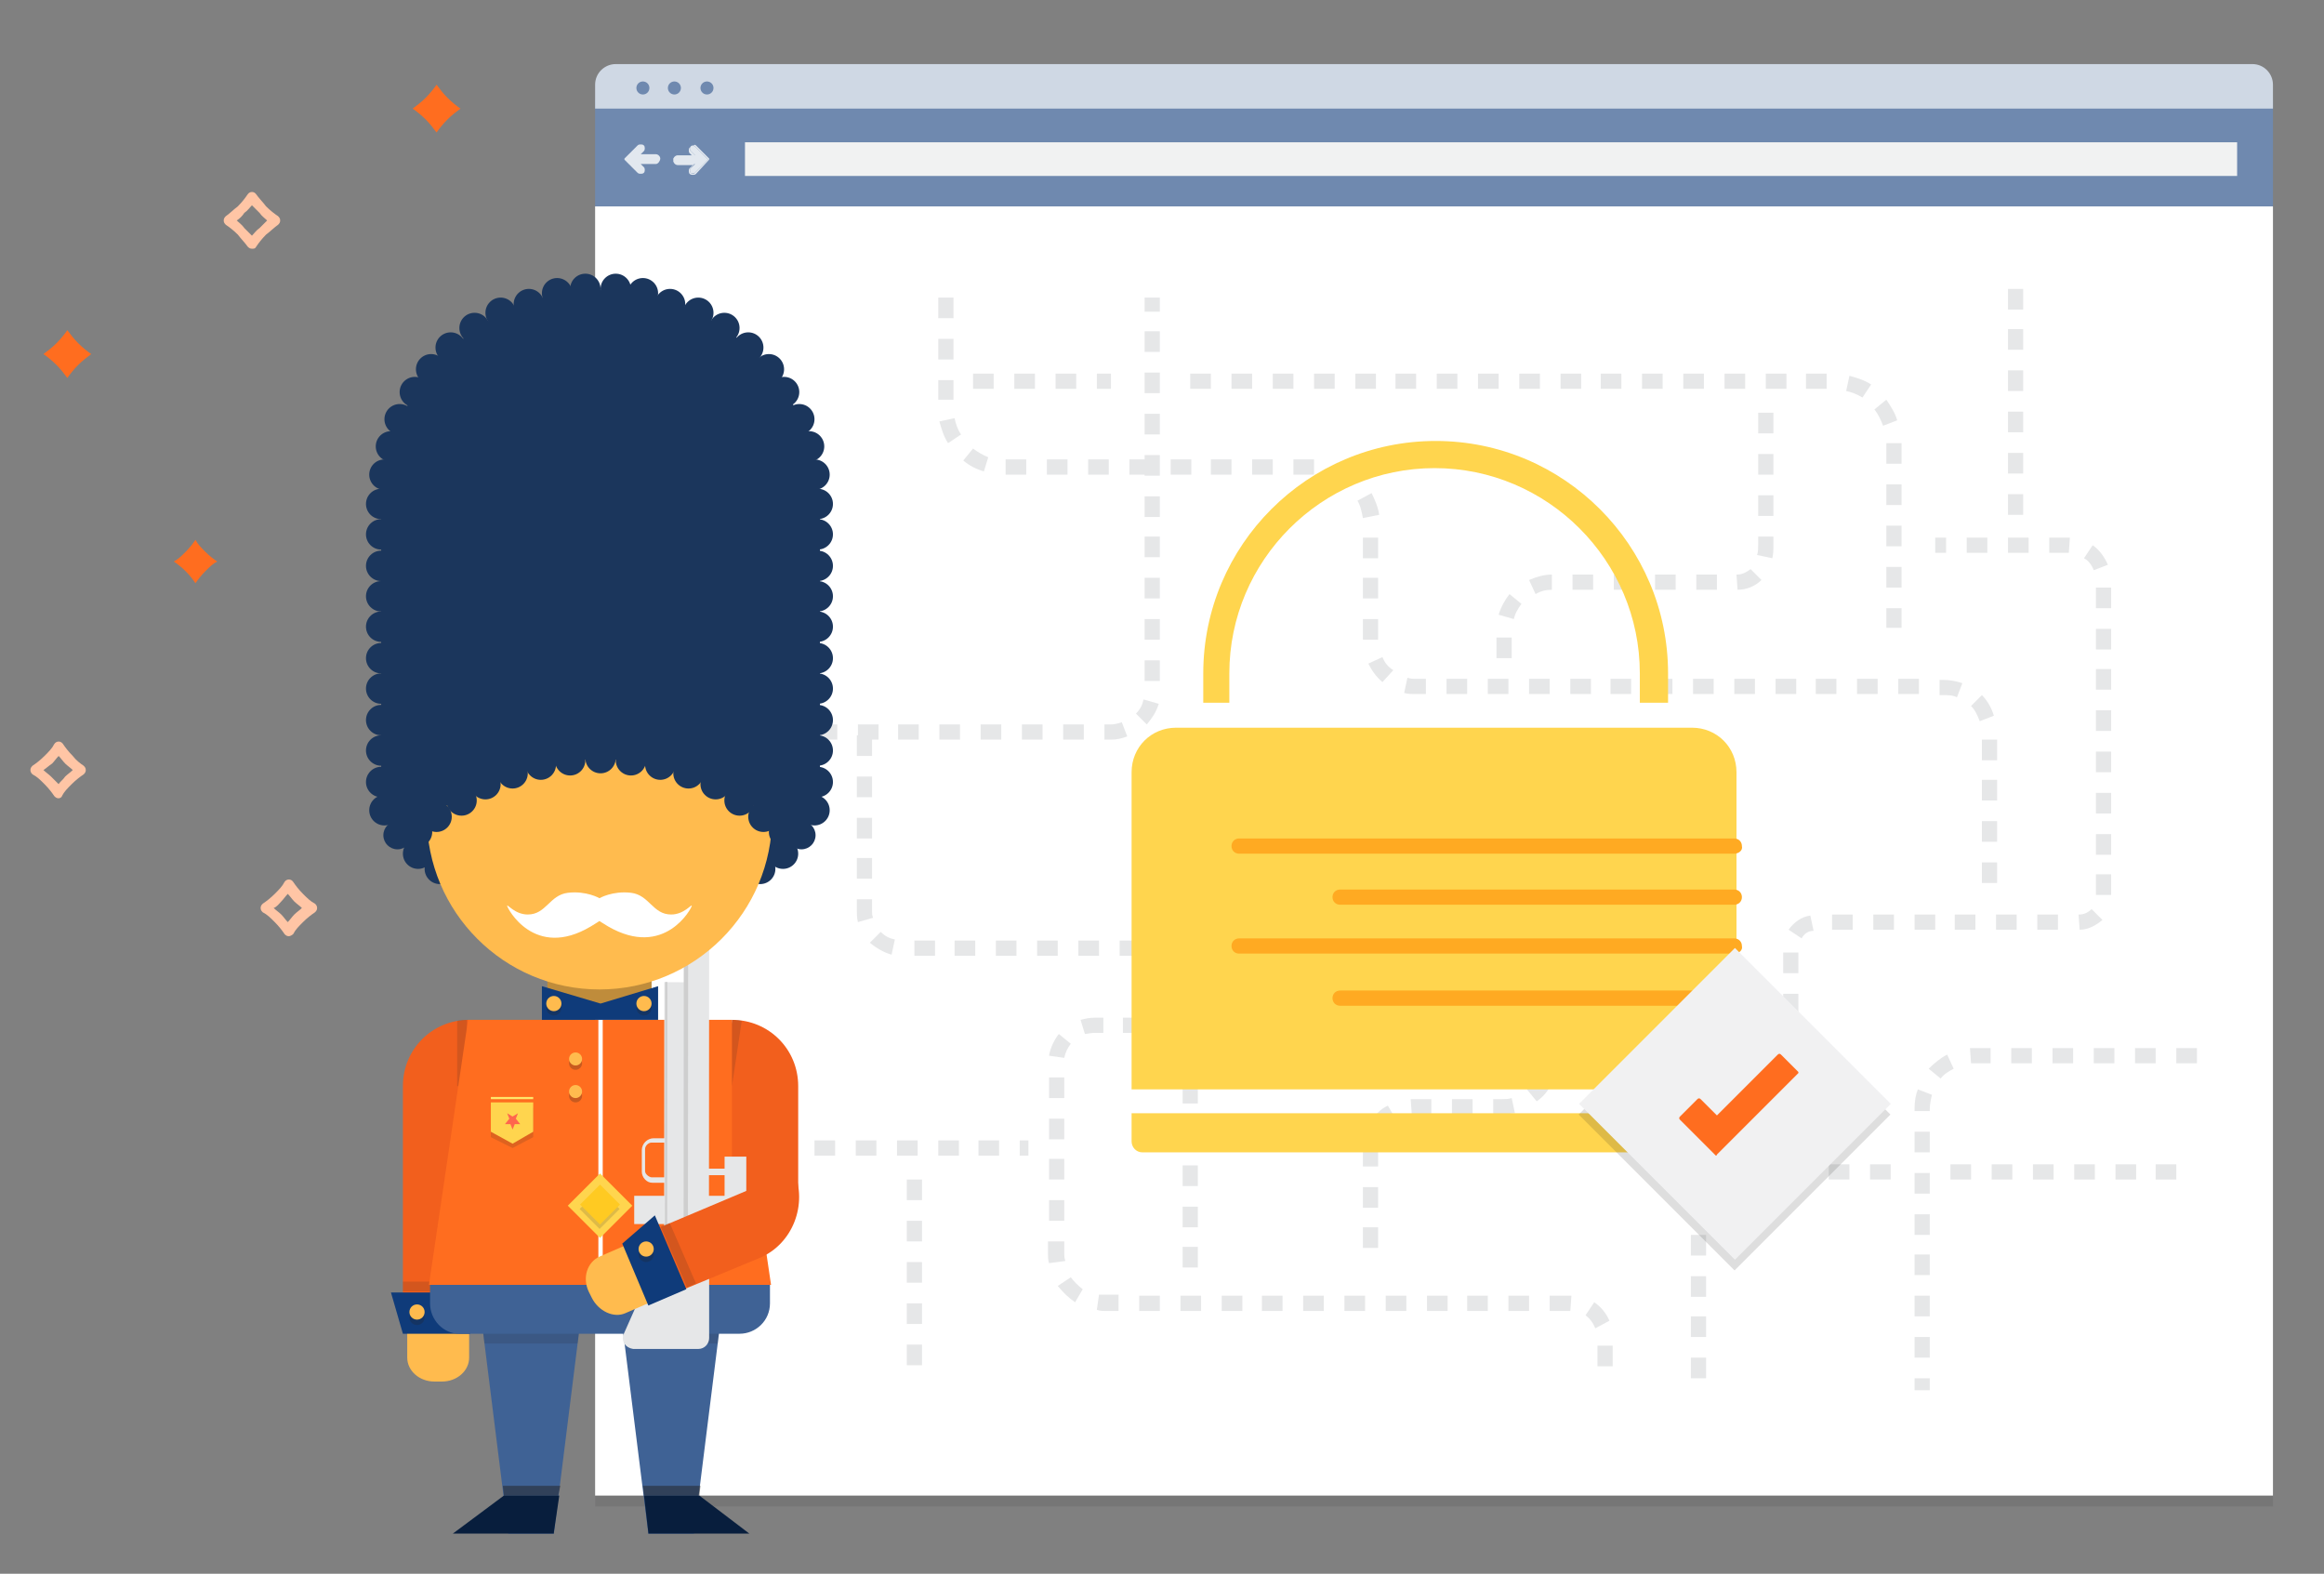 <?xml version="1.0" encoding="utf-8"?>
<!-- Generator: Adobe Illustrator 18.1.1, SVG Export Plug-In . SVG Version: 6.00 Build 0)  -->
<svg version="1.1" xmlns="http://www.w3.org/2000/svg" xmlns:xlink="http://www.w3.org/1999/xlink" x="0px" y="0px"
	 viewBox="0 0 214 144.9" enable-background="new 0 0 214 144.9" xml:space="preserve">
<rect x="0" y="0" width="214" height="144.9" fill="#808080" stroke="none"/>
<g id="Layer_1">
	<g>
		<g opacity="0.1">
			<g>
				<rect x="54.8" y="137.2" fill="#231F20" width="154.5" height="1.5"/>
			</g>
		</g>
		<g>
			<rect x="54.8" y="19" fill="#FFFFFF" width="154.5" height="118.7"/>
		</g>
		<g>
			<rect x="54.8" y="9.2" fill="#6F89AF" width="154.5" height="9.8"/>
		</g>
		<g>
			<path fill="#CFD8E4" d="M207.4,5.9H56.7c-1,0-1.9,0.8-1.9,1.9V10h154.5V7.8C209.3,6.8,208.5,5.9,207.4,5.9z"/>
		</g>
		<g>
			<circle fill="#6F89AF" cx="59.2" cy="8.1" r="0.6"/>
		</g>
		<g>
			<circle fill="#6F89AF" cx="62.1" cy="8.1" r="0.6"/>
		</g>
		<g>
			<circle fill="#6F89AF" cx="65.1" cy="8.1" r="0.6"/>
		</g>
		<g>
			<rect x="68.6" y="13.1" fill="#F1F2F2" width="137.4" height="3.1"/>
		</g>
		<g>
			<path fill="#E2E8EF" d="M60.4,15.1h-1.4l0.3,0.3c0.1,0.1,0.1,0.4,0,0.5c-0.1,0.1-0.2,0.1-0.3,0.1c-0.1,0-0.2,0-0.3-0.1l-1.2-1.2
				c0,0,0-0.1,0-0.1l1.2-1.2c0.1-0.1,0.2-0.1,0.3-0.1c0.1,0,0.2,0,0.3,0.1c0.1,0.1,0.1,0.4,0,0.5l-0.3,0.3h1.4
				c0.2,0,0.4,0.2,0.4,0.4S60.6,15.1,60.4,15.1z"/>
		</g>
		<g>
			<g>
				<path fill="#E2E8EF" d="M62,14.7c0-0.2,0.2-0.4,0.4-0.4H64l-0.4-0.4c-0.1-0.1-0.1-0.3,0-0.4c0.1-0.1,0.3-0.1,0.4,0l1.2,1.2
					L64,15.9c-0.1,0.1-0.3,0.1-0.4,0c-0.1-0.1-0.1-0.3,0-0.4l0.4-0.4h-1.6C62.2,15.1,62,14.9,62,14.7z"/>
			</g>
			<g>
				<path fill="#E2E8EF" d="M64.1,13.4l1.2,1.2c0,0,0,0.1,0,0.1L64.1,16c-0.1,0.1-0.2,0.1-0.3,0.1c-0.1,0-0.2,0-0.3-0.1
					c-0.1-0.1-0.1-0.4,0-0.5l0.3-0.3h-1.4c-0.2,0-0.4-0.2-0.4-0.4s0.2-0.4,0.4-0.4h1.4l-0.3-0.3c-0.1-0.1-0.1-0.4,0-0.5
					c0.1-0.1,0.2-0.1,0.3-0.1C63.9,13.3,64,13.3,64.1,13.4z M64,15C64,15,64,15,64,15C64,15.1,64,15.1,64,15l-0.4,0.5
					c-0.1,0.1-0.1,0.3,0,0.4c0,0,0.1,0.1,0.2,0.1s0.1,0,0.2-0.1l1.2-1.2L64,13.5c0,0-0.1-0.1-0.2-0.1s-0.1,0-0.2,0.1
					c-0.1,0.1-0.1,0.3,0,0.4l0.4,0.4c0,0,0,0,0,0.1c0,0,0,0-0.1,0h-1.6c-0.2,0-0.3,0.2-0.3,0.3s0.2,0.3,0.3,0.3H64z"/>
			</g>
		</g>
		<g>
			<path fill="#FF6D1F" d="M18,53.7c0.2-0.3,0.5-0.7,0.9-1.1s0.7-0.7,1.1-0.9c-0.3-0.2-0.7-0.5-1.1-0.9c-0.4-0.4-0.7-0.7-0.9-1.1
				c-0.2,0.3-0.5,0.7-0.9,1.1c-0.4,0.4-0.7,0.7-1.1,0.9c0.3,0.2,0.7,0.5,1.1,0.9C17.5,53,17.8,53.4,18,53.7z"/>
		</g>
		<g>
			<path fill="#FF6D1F" d="M4,32.6c0.3,0.2,0.8,0.6,1.2,1c0.4,0.4,0.7,0.8,1,1.2c0.2-0.3,0.6-0.8,1-1.2c0.4-0.4,0.8-0.7,1.2-1
				c-0.3-0.2-0.8-0.6-1.2-1c-0.4-0.4-0.7-0.8-1-1.2c-0.2,0.3-0.6,0.8-1,1.2C4.8,32,4.4,32.3,4,32.6z"/>
		</g>
		<g>
			<path fill="#FFC5A5" d="M23.2,22.9c-0.2,0-0.3-0.1-0.4-0.2c-0.2-0.3-0.6-0.7-0.9-1.1c-0.4-0.4-0.8-0.7-1.1-0.9
				c-0.1-0.1-0.2-0.2-0.2-0.4c0-0.2,0.1-0.3,0.2-0.4c0.3-0.2,0.7-0.6,1.1-0.9c0.4-0.4,0.7-0.8,0.9-1.1c0.2-0.3,0.6-0.3,0.8,0
				c0.2,0.3,0.6,0.7,0.9,1.1c0.4,0.4,0.8,0.7,1.1,0.9c0.1,0.1,0.2,0.2,0.2,0.4c0,0.2-0.1,0.3-0.2,0.4c-0.3,0.2-0.7,0.6-1.1,0.9
				c-0.4,0.4-0.7,0.8-0.9,1.1C23.5,22.9,23.4,22.9,23.2,22.9z M21.8,20.3c0.2,0.2,0.5,0.4,0.7,0.7c0.2,0.2,0.5,0.5,0.7,0.7
				c0.2-0.2,0.4-0.5,0.7-0.7c0.2-0.2,0.5-0.5,0.7-0.7c-0.2-0.2-0.5-0.4-0.7-0.7c-0.2-0.2-0.5-0.5-0.7-0.7c-0.2,0.2-0.4,0.5-0.7,0.7
				C22.3,19.9,22.1,20.1,21.8,20.3z"/>
		</g>
		<g>
			<path fill="#FFC5A5" d="M5.4,73.5c-0.2,0-0.3-0.1-0.4-0.2c-0.2-0.3-0.5-0.7-0.9-1.1c-0.4-0.4-0.7-0.7-1.1-0.9
				c-0.1-0.1-0.2-0.2-0.2-0.4c0-0.2,0.1-0.3,0.2-0.4c0.3-0.2,0.7-0.5,1.1-0.9c0.4-0.4,0.7-0.7,0.9-1.1c0.2-0.3,0.6-0.3,0.8,0
				c0.2,0.3,0.5,0.7,0.9,1.1C7,70,7.4,70.3,7.7,70.5c0.1,0.1,0.2,0.2,0.2,0.4c0,0.2-0.1,0.3-0.2,0.4c-0.3,0.2-0.7,0.5-1.1,0.9
				c-0.4,0.4-0.7,0.7-0.9,1.1C5.7,73.4,5.5,73.5,5.4,73.5z M4,70.9c0.2,0.2,0.5,0.4,0.7,0.6C5,71.8,5.2,72,5.4,72.2
				C5.5,72,5.8,71.8,6,71.5c0.2-0.2,0.5-0.4,0.7-0.6c-0.2-0.2-0.5-0.4-0.7-0.6s-0.4-0.5-0.6-0.7c-0.2,0.2-0.4,0.5-0.6,0.7
				C4.5,70.5,4.3,70.7,4,70.9z"/>
		</g>
		<g>
			<path fill="#FF6D1F" d="M38,10c0.3,0.2,0.8,0.6,1.2,1c0.4,0.4,0.7,0.8,1,1.2c0.2-0.3,0.6-0.8,1-1.2c0.4-0.4,0.8-0.7,1.2-1
				c-0.3-0.2-0.8-0.6-1.2-1c-0.4-0.4-0.7-0.8-1-1.2c-0.2,0.3-0.6,0.8-1,1.2C38.8,9.4,38.4,9.7,38,10z"/>
		</g>
		<g>
			<path fill="#FFC5A5" d="M26.6,86.2c-0.2,0-0.3-0.1-0.4-0.2c-0.2-0.3-0.5-0.7-0.9-1.1c-0.4-0.4-0.7-0.7-1.1-0.9
				c-0.1-0.1-0.2-0.2-0.2-0.4c0-0.2,0.1-0.3,0.2-0.4c0.3-0.2,0.7-0.5,1.1-0.9c0.4-0.4,0.7-0.7,0.9-1.1c0.2-0.3,0.6-0.3,0.8,0
				c0.2,0.3,0.5,0.7,0.9,1.1c0.4,0.4,0.7,0.7,1.1,0.9c0.1,0.1,0.2,0.2,0.2,0.4c0,0.2-0.1,0.3-0.2,0.4c-0.3,0.2-0.7,0.5-1.1,0.9
				c-0.4,0.4-0.7,0.7-0.9,1.1C26.9,86.1,26.7,86.2,26.6,86.2z M25.2,83.6c0.2,0.2,0.5,0.4,0.7,0.6c0.2,0.2,0.4,0.5,0.6,0.7
				c0.2-0.2,0.4-0.5,0.6-0.7c0.2-0.2,0.5-0.4,0.7-0.6c-0.2-0.2-0.5-0.4-0.7-0.6c-0.2-0.2-0.4-0.5-0.6-0.7c-0.2,0.2-0.4,0.5-0.6,0.7
				C25.7,83.2,25.5,83.5,25.2,83.6z"/>
		</g>
		<g>
			<g>
				<path fill="#E6E7E8" d="M183.9,81.3h-1.4v-1.9h1.4V81.3z M183.9,77.5h-1.4v-1.9h1.4V77.5z M183.9,73.7h-1.4v-1.9h1.4V73.7z
					 M183.9,70h-1.4v-1.9h1.4V70z M182.3,66.4c-0.2-0.5-0.4-1-0.8-1.4l1-1c0.5,0.5,0.9,1.2,1.1,1.9L182.3,66.4z M180.2,64.2
					c-0.4-0.2-0.8-0.2-1.3-0.2h-0.3v-1.4h0.3c0.6,0,1.2,0.1,1.8,0.3L180.2,64.2z M176.7,63.9h-1.9v-1.4h1.9V63.9z M172.9,63.9H171
					v-1.4h1.9V63.9z M169.1,63.9h-1.9v-1.4h1.9V63.9z M165.4,63.9h-1.9v-1.4h1.9V63.9z M161.6,63.9h-1.9v-1.4h1.9V63.9z M157.8,63.9
					h-1.9v-1.4h1.9V63.9z M154,63.9h-1.9v-1.4h1.9V63.9z M150.2,63.9h-1.9v-1.4h1.9V63.9z M146.5,63.9h-1.9v-1.4h1.9V63.9z
					 M142.7,63.9h-1.9v-1.4h1.9V63.9z M138.9,63.9H137v-1.4h1.9V63.9z M135.1,63.9h-1.9v-1.4h1.9V63.9z M131.3,63.9h-0.9
					c-0.4,0-0.8,0-1.1-0.1l0.3-1.4c0.3,0.1,0.5,0.1,0.8,0.1h0.9V63.9z M127.3,62.8c-0.6-0.5-1-1.1-1.3-1.7l1.3-0.6
					c0.2,0.5,0.5,0.9,1,1.2L127.3,62.8z M126.9,58.9h-1.4V57h1.4V58.9z M126.9,55.1h-1.4v-1.9h1.4V55.1z M126.9,51.4h-1.4v-1.9h1.4
					V51.4z M125.5,47.7c-0.1-0.5-0.2-1.1-0.5-1.6l1.3-0.7c0.3,0.6,0.6,1.3,0.7,2L125.5,47.7z M124,44.8c-0.4-0.4-0.9-0.7-1.4-0.9
					l0.5-1.3c0.7,0.3,1.3,0.6,1.8,1.1L124,44.8z M121,43.7h-1.9v-1.4h1.9L121,43.7z M117.2,43.7h-1.9v-1.4h1.9V43.7z M113.4,43.7
					h-1.9v-1.4h1.9V43.7z M109.7,43.7h-1.9v-1.4h1.9V43.7z M105.9,43.7H104v-1.4h1.9V43.7z M102.1,43.7h-1.9v-1.4h1.9V43.7z
					 M98.3,43.7h-1.9v-1.4h1.9V43.7z M94.5,43.7h-1.9v-1.4h1.9V43.7z M90.6,43.4c-0.7-0.2-1.3-0.5-1.9-1l0.9-1.1
					c0.4,0.3,0.9,0.6,1.4,0.8L90.6,43.4z M87.3,40.8c-0.4-0.6-0.6-1.3-0.8-2l1.4-0.3c0.1,0.5,0.3,1.1,0.6,1.5L87.3,40.8z M87.8,36.8
					h-1.4V35h1.4V36.8z M87.8,33.1h-1.4v-1.9h1.4V33.1z M87.8,29.3h-1.4v-1.9h1.4V29.3z"/>
			</g>
			<g>
				<path fill="#E6E7E8" d="M139.2,60.6h-1.4v-1.9h1.4V60.6z M139.4,57l-1.4-0.4c0.2-0.7,0.6-1.4,1-1.9l1.1,0.9
					C139.8,56,139.5,56.5,139.4,57z M141.4,54.7l-0.6-1.3c0.7-0.3,1.4-0.5,2.1-0.5l0,1.4C142.4,54.3,141.9,54.4,141.4,54.7z
					 M160,54.3L160,54.3l-0.1-1.4h0.1c0.4,0,0.8-0.2,1.2-0.5l1,1C161.6,54,160.8,54.3,160,54.3z M158.1,54.3h-1.9v-1.4h1.9V54.3z
					 M154.3,54.3h-1.9v-1.4h1.9V54.3z M150.5,54.3h-1.9v-1.4h1.9V54.3z M146.7,54.3h-1.9v-1.4h1.9V54.3z M163.2,51.4l-1.4-0.3
					c0.1-0.3,0.1-0.7,0.1-1v-0.7h1.4v0.7C163.3,50.6,163.3,51,163.2,51.4z M163.3,47.5h-1.4v-1.9h1.4V47.5z M163.3,43.7h-1.4v-1.9
					h1.4V43.7z M163.3,39.9h-1.4V38h1.4V39.9z"/>
			</g>
			<g>
				<path fill="#E6E7E8" d="M102.3,68.1h-0.6v-1.4h0.6c0.3,0,0.7-0.1,1-0.2l0.5,1.3C103.3,68,102.8,68.1,102.3,68.1z M99.8,68.1
					h-1.9v-1.4h1.9V68.1z M96,68.1h-1.9v-1.4H96V68.1z M92.2,68.1h-1.9v-1.4h1.9V68.1z M88.4,68.1h-1.9v-1.4h1.9V68.1z M84.6,68.1
					h-1.9v-1.4h1.9V68.1z M80.9,68.1H79v-1.4h1.9V68.1z M77.1,68.1h-1.9v-1.4h1.9V68.1z M105.6,66.7l-1-1c0.4-0.4,0.6-0.8,0.7-1.3
					l1.4,0.4C106.5,65.5,106.1,66.1,105.6,66.7z M106.8,62.7h-1.4v-1.9h1.4V62.7z M106.8,58.9h-1.4V57h1.4V58.9z M106.8,55.1h-1.4
					v-1.9h1.4V55.1z M106.8,51.3h-1.4v-1.9h1.4V51.3z M106.8,47.6h-1.4v-1.9h1.4V47.6z M106.8,43.8h-1.4v-1.9h1.4V43.8z M106.8,40
					h-1.4v-1.9h1.4V40z M106.8,36.2h-1.4v-1.9h1.4V36.2z M106.8,32.4h-1.4v-1.9h1.4V32.4z M106.8,28.7h-1.4v-1.3h1.4V28.7z"/>
			</g>
			<g>
				<path fill="#E6E7E8" d="M175.1,57.8h-1.4V56h1.4V57.8z M175.1,54.1h-1.4v-1.9h1.4V54.1z M175.1,50.3h-1.4v-1.9h1.4V50.3z
					 M175.1,46.5h-1.4v-1.9h1.4V46.5z M175.1,42.7h-1.4v-1.9h1.4V42.7z M173.4,39.2c-0.2-0.5-0.4-1-0.8-1.5l1.1-0.9
					c0.4,0.6,0.8,1.2,1,1.9L173.4,39.2z M171.5,36.6c-0.5-0.3-1-0.5-1.5-0.6l0.3-1.4c0.7,0.2,1.4,0.4,2,0.8L171.5,36.6z M168.2,35.8
					h-1.9v-1.4h1.9V35.8z M164.5,35.8h-1.9v-1.4h1.9V35.8z M160.7,35.8h-1.9v-1.4h1.9V35.8z M156.9,35.8H155v-1.4h1.9V35.8z
					 M153.1,35.8h-1.9v-1.4h1.9V35.8z M149.3,35.8h-1.9v-1.4h1.9V35.8z M145.6,35.8h-1.9v-1.4h1.9V35.8z M141.8,35.8h-1.9v-1.4h1.9
					V35.8z M138,35.8h-1.9v-1.4h1.9V35.8z M134.2,35.8h-1.9v-1.4h1.9V35.8z M130.4,35.8h-1.9v-1.4h1.9V35.8z M126.7,35.8h-1.9v-1.4
					h1.9V35.8z M122.9,35.8H121v-1.4h1.9V35.8z M119.1,35.8h-1.9v-1.4h1.9V35.8z M115.3,35.8h-1.9v-1.4h1.9V35.8z M111.5,35.8h-1.9
					v-1.4h1.9V35.8z"/>
			</g>
			<g>
				<path fill="#E6E7E8" d="M102.2,35.8H101v-1.4h1.3V35.8z M99.1,35.8h-1.9v-1.4h1.9V35.8z M95.3,35.8h-1.9v-1.4h1.9V35.8z
					 M91.5,35.8h-1.9v-1.4h1.9V35.8z"/>
			</g>
			<g>
				<path fill="#E6E7E8" d="M174.1,108.6h-1.9v-1.4h1.9V108.6z M170.3,108.6h-1.9v-1.4h1.9V108.6z M166.3,108.5
					c-0.8-0.3-1.4-0.8-1.8-1.5l1.3-0.7c0.2,0.4,0.6,0.7,1,0.9L166.3,108.5z M165.6,104.8h-1.4v-1.9h1.4V104.8z M165.6,101h-1.4v-1.9
					h1.4V101z M165.6,97.2h-1.4v-1.9h1.4V97.2z M165.6,93.4h-1.4v-1.9h1.4V93.4z M165.6,89.6h-1.4v-1.9h1.4V89.6z M165.9,86.4
					l-1.2-0.8c0.5-0.7,1.2-1.2,2-1.3l0.3,1.4C166.5,85.7,166.1,86,165.9,86.4z M191.5,85.6L191.5,85.6l-0.1-1.4h0.1
					c0.4,0,0.8-0.2,1.1-0.5l1,1C193,85.2,192.3,85.6,191.5,85.6z M189.5,85.6h-1.9v-1.4h1.9V85.6z M185.7,85.6h-1.9v-1.4h1.9V85.6z
					 M181.9,85.6h-1.9v-1.4h1.9V85.6z M178.2,85.6h-1.9v-1.4h1.9V85.6z M174.4,85.6h-1.9v-1.4h1.9V85.6z M170.6,85.6h-1.9v-1.4h1.9
					V85.6z M194.4,82.4H193v-1.9h1.4V82.4z M194.4,78.7H193v-1.9h1.4V78.7z M194.4,74.9H193V73h1.4V74.9z M194.4,71.1H193v-1.9h1.4
					V71.1z M194.4,67.3H193v-1.9h1.4V67.3z M194.4,63.5H193v-1.9h1.4V63.5z M194.4,59.8H193v-1.9h1.4V59.8z M194.4,56H193v-1.9h1.4
					V56z M192.8,52.5c-0.2-0.5-0.5-0.9-0.9-1.1l0.8-1.2c0.6,0.4,1.1,1.1,1.4,1.8L192.8,52.5z M190.5,50.9c0,0-0.1,0-0.1,0h-1.7v-1.4
					h1.7c0.1,0,0.1,0,0.2,0L190.5,50.9z M186.8,50.9h-1.9v-1.4h1.9V50.9z M183,50.9h-1.9v-1.4h1.9V50.9z M179.2,50.9h-1v-1.4h1V50.9
					z"/>
			</g>
			<g>
				<path fill="#E6E7E8" d="M200.4,108.6h-1.9v-1.4h1.9V108.6z M196.7,108.6h-1.9v-1.4h1.9V108.6z M192.9,108.6H191v-1.4h1.9V108.6z
					 M189.1,108.6h-1.9v-1.4h1.9V108.6z M185.3,108.6h-1.9v-1.4h1.9V108.6z M181.5,108.6h-1.9v-1.4h1.9V108.6z"/>
			</g>
			<g>
				<path fill="#E6E7E8" d="M148.5,125.8h-1.4v-1.9h1.4V125.8z M146.9,122.3c-0.2-0.5-0.5-0.9-0.9-1.2l0.8-1.2
					c0.6,0.4,1.1,1,1.4,1.7L146.9,122.3z M144.6,120.7c-0.1,0-0.1,0-0.2,0h-1.7v-1.4h1.7c0.1,0,0.2,0,0.3,0L144.6,120.7z
					 M140.8,120.7h-1.9v-1.4h1.9V120.7z M137,120.7h-1.9v-1.4h1.9V120.7z M133.3,120.7h-1.9v-1.4h1.9V120.7z M129.5,120.7h-1.9v-1.4
					h1.9V120.7z M125.7,120.7h-1.9v-1.4h1.9V120.7z M121.9,120.7H120v-1.4h1.9V120.7z M118.1,120.7h-1.9v-1.4h1.9V120.7z
					 M114.4,120.7h-1.9v-1.4h1.9V120.7z M110.6,120.7h-1.9v-1.4h1.9V120.7z M106.8,120.7h-1.9v-1.4h1.9V120.7z M103,120.7h-1.2
					c-0.3,0-0.5,0-0.8-0.1l0.2-1.4c0.2,0,0.4,0,0.6,0h1.2V120.7z M99,119.9c-0.6-0.4-1.1-0.9-1.6-1.5l1.2-0.8
					c0.3,0.4,0.7,0.8,1.1,1.1L99,119.9z M96.6,116.3c-0.1-0.3-0.1-0.6-0.1-0.9v-1.1H98v1.1c0,0.2,0,0.4,0.1,0.7L96.6,116.3z
					 M98,112.4h-1.4v-1.9H98V112.4z M98,108.6h-1.4v-1.9H98V108.6z M98,104.9h-1.4V103H98V104.9z M98,101.1h-1.4v-1.9H98V101.1z
					 M98,97.4l-1.4-0.2c0.1-0.7,0.5-1.5,0.9-2l1.1,0.9C98.3,96.5,98.1,96.9,98,97.4z M99.9,95.2l-0.4-1.3c0.4-0.1,0.8-0.2,1.3-0.2
					h0.8v1.4h-0.8C100.4,95.1,100.1,95.2,99.9,95.2z M115.7,95.1h-1v-1.4h1c0.2,0,0.5,0,0.7-0.1l0.4,1.4
					C116.5,95.1,116.1,95.1,115.7,95.1z M112.9,95.1H111v-1.4h1.9V95.1z M109.1,95.1h-1.9v-1.4h1.9V95.1z M105.3,95.1h-1.9v-1.4h1.9
					V95.1z M118.7,93.8l-1-1c0.3-0.4,0.6-0.8,0.7-1.3l1.4,0.3C119.6,92.5,119.3,93.2,118.7,93.8z M118.3,90
					c-0.2-0.5-0.4-0.9-0.8-1.3l0.9-1.1c0.6,0.5,1,1.2,1.2,1.9L118.3,90z M116.2,88.1c-0.2,0-0.3,0-0.5,0h-1.3v-1.4h1.3
					c0.2,0,0.5,0,0.7,0.1L116.2,88.1z M112.5,88h-1.9v-1.4h1.9V88z M108.7,88h-1.9v-1.4h1.9V88z M105,88h-1.9v-1.4h1.9V88z
					 M101.2,88h-1.9v-1.4h1.9V88z M97.4,88h-1.9v-1.4h1.9V88z M93.6,88h-1.9v-1.4h1.9V88z M89.8,88h-1.9v-1.4h1.9V88z M86.1,88h-1.9
					v-1.4h1.9V88z M82.1,87.9c-0.7-0.2-1.4-0.6-2-1.1l1-1c0.4,0.4,0.8,0.6,1.3,0.7L82.1,87.9z M79,84.9c-0.1-0.4-0.1-0.7-0.1-1.1v-1
					h1.4v1c0,0.3,0,0.5,0.1,0.7L79,84.9z M80.3,80.9h-1.4V79h1.4V80.9z M80.3,77.2h-1.4v-1.9h1.4V77.2z M80.3,73.4h-1.4v-1.9h1.4
					V73.4z M80.3,69.6h-1.4v-1.9h1.4V69.6z"/>
			</g>
			<g>
				<path fill="#E6E7E8" d="M126.9,114.9h-1.4v-1.9h1.4V114.9z M126.9,111.2h-1.4v-1.9h1.4V111.2z M126.9,107.4h-1.4v-1.5
					c0-0.2,0-0.3,0-0.5l1.4,0.1c0,0.1,0,0.2,0,0.3V107.4z M127.4,104.1l-1.2-0.8c0.4-0.6,0.9-1.2,1.6-1.5l0.7,1.2
					C128.1,103.3,127.7,103.7,127.4,104.1z M130,102.6l-0.1-1.4c0.1,0,0.2,0,0.3,0h1.6v1.4h-1.6C130.2,102.6,130.1,102.6,130,102.6z
					 M138.3,102.6h-0.8v-1.4h0.8c0.3,0,0.6,0,0.9-0.1l0.3,1.4C139.2,102.5,138.8,102.6,138.3,102.6z M135.6,102.6h-1.9v-1.4h1.9
					V102.6z M141.5,101.4l-0.9-1.1c0.4-0.3,0.8-0.8,1-1.2l1.3,0.6C142.6,100.4,142.1,101,141.5,101.4z M143.5,97.7l-1.4-0.1
					c0-0.1,0-0.1,0-0.2v-1.7h1.4v1.7C143.5,97.5,143.5,97.6,143.5,97.7z M143.5,93.8h-1.4v-1.9h1.4V93.8z M143.5,90.1h-1.4v-1.9h1.4
					V90.1z M143.5,86.3h-1.4v-1.9h1.4V86.3z M143.5,82.5h-1.4v-1.9h1.4V82.5z"/>
			</g>
			<g>
				<path fill="#E6E7E8" d="M177.7,128h-1.4v-1.1h1.4V128z M177.7,125h-1.4v-1.9h1.4V125z M177.7,121.2h-1.4v-1.9h1.4V121.2z
					 M177.7,117.4h-1.4v-1.9h1.4V117.4z M177.7,113.7h-1.4v-1.9h1.4V113.7z M177.7,109.9h-1.4V108h1.4V109.9z M177.7,106.1h-1.4
					v-1.9h1.4V106.1z M177.7,102.3h-1.4V102c0-0.6,0.1-1.2,0.3-1.7l1.3,0.5c-0.1,0.4-0.2,0.9-0.2,1.3V102.3z M178.7,99.3l-1.1-0.9
					c0.5-0.5,1.1-1,1.7-1.3l0.6,1.3C179.5,98.6,179,98.9,178.7,99.3z M181.5,97.9l-0.1-1.4c0.1,0,0.2,0,0.3,0h1.6v1.4h-1.6
					C181.6,97.9,181.6,97.9,181.5,97.9z M202.3,97.9h-1.9v-1.4h1.9V97.9z M198.5,97.9h-1.9v-1.4h1.9V97.9z M194.7,97.9h-1.9v-1.4
					h1.9V97.9z M190.9,97.9H189v-1.4h1.9V97.9z M187.1,97.9h-1.9v-1.4h1.9V97.9z"/>
			</g>
			<g>
				<path fill="#E6E7E8" d="M110.3,116.7h-1.4v-1.9h1.4V116.7z M110.3,113h-1.4v-1.9h1.4V113z M110.3,109.2h-1.4v-1.9h1.4V109.2z
					 M110.3,105.4h-1.4v-1.9h1.4V105.4z M110.3,101.6h-1.4v-1.9h1.4V101.6z M110.3,97.8h-1.4V96h1.4V97.8z"/>
			</g>
			<g>
				<path fill="#E6E7E8" d="M94.7,106.4h-0.8V105h0.8V106.4z M92,106.4h-1.9V105H92V106.4z M88.3,106.4h-1.9V105h1.9V106.4z
					 M84.5,106.4h-1.9V105h1.9V106.4z M80.7,106.4h-1.9V105h1.9V106.4z M76.9,106.4H75V105h1.9V106.4z"/>
			</g>
			<g>
				<path fill="#E6E7E8" d="M157.1,126.9h-1.4V125h1.4V126.9z M157.1,123.1h-1.4v-1.9h1.4V123.1z M157.1,119.4h-1.4v-1.9h1.4V119.4z
					 M157.1,115.6h-1.4v-1.9h1.4V115.6z M157.1,111.8h-1.4v-1.9h1.4V111.8z M157.1,108h-1.4v-1.9h1.4V108z M157.1,104.2h-1.4v-1.9
					h1.4V104.2z M157.1,100.5h-1.4v-1.9h1.4V100.5z M157.1,96.7h-1.4v-0.6c0-0.4-0.1-0.8-0.2-1.1l1.4-0.4c0.1,0.5,0.2,1,0.2,1.5
					V96.7z M154.8,93.6c-0.3-0.4-0.8-0.7-1.2-1l0.6-1.3c0.7,0.3,1.2,0.8,1.7,1.3L154.8,93.6z M152,92.2c-0.1,0-0.1,0-0.2,0h-1.6
					v-1.4h1.6c0.1,0,0.2,0,0.3,0L152,92.2z M148.2,92.2h-1.9v-1.4h1.9V92.2z M144.5,92.2h-1.9v-1.4h1.9V92.2z"/>
			</g>
			<g>
				<path fill="#E6E7E8" d="M186.3,47.4h-1.4v-1.9h1.4V47.4z M186.3,43.6h-1.4v-1.9h1.4V43.6z M186.3,39.8h-1.4v-1.9h1.4V39.8z
					 M186.3,36h-1.4v-1.9h1.4V36z M186.3,32.2h-1.4v-1.9h1.4V32.2z M186.3,28.5h-1.4v-1.9h1.4V28.5z"/>
			</g>
			<g>
				<path fill="#E6E7E8" d="M84.9,125.7h-1.4v-1.9h1.4V125.7z M84.9,121.9h-1.4V120h1.4V121.9z M84.9,118.1h-1.4v-1.9h1.4V118.1z
					 M84.9,114.3h-1.4v-1.9h1.4V114.3z M84.9,110.5h-1.4v-1.9h1.4V110.5z"/>
			</g>
		</g>
		<g>
			<g>
				<path fill="#FFD54E" d="M104.2,100.3V71.1c0-2.3,1.8-4.1,4.1-4.1h47.5c2.3,0,4.1,1.8,4.1,4.1v29.2"/>
			</g>
			<g>
				<path fill="#FFD54E" d="M160,102.5h-55.8v2.6c0,0.5,0.4,1,1,1H159c0.5,0,1-0.4,1-1V102.5z"/>
			</g>
			<g>
				<path fill="#FFD54E" d="M113.2,64.7V62c0-10.4,8.5-18.9,18.9-18.9c10.4,0,18.9,8.5,18.9,18.9v2.7h2.6V62
					c0-11.8-9.6-21.4-21.4-21.4c-11.8,0-21.4,9.6-21.4,21.4v2.7H113.2z"/>
			</g>
			<g>
				<path fill="#FFAA22" d="M159.7,92.6h-36.3c-0.4,0-0.7-0.3-0.7-0.7s0.3-0.7,0.7-0.7h36.3c0.4,0,0.7,0.3,0.7,0.7
					S160.1,92.6,159.7,92.6z"/>
			</g>
			<g>
				<path fill="#FFAA22" d="M159.7,87.8h-45.6c-0.4,0-0.7-0.3-0.7-0.7c0-0.4,0.3-0.7,0.7-0.7h45.6c0.4,0,0.7,0.3,0.7,0.7
					C160.5,87.5,160.1,87.8,159.7,87.8z"/>
			</g>
			<g>
				<path fill="#FFAA22" d="M159.7,83.3h-36.3c-0.4,0-0.7-0.3-0.7-0.7s0.3-0.7,0.7-0.7h36.3c0.4,0,0.7,0.3,0.7,0.7
					S160.1,83.3,159.7,83.3z"/>
			</g>
			<g>
				<path fill="#FFAA22" d="M159.7,78.6h-45.6c-0.4,0-0.7-0.3-0.7-0.7c0-0.4,0.3-0.7,0.7-0.7h45.6c0.4,0,0.7,0.3,0.7,0.7
					C160.5,78.3,160.1,78.6,159.7,78.6z"/>
			</g>
			<g opacity="0.15">
				
					<rect x="149.6" y="92.5" transform="matrix(0.707 0.707 -0.707 0.707 119.352 -82.9)" fill="#231F20" width="20.3" height="20.3"/>
			</g>
			<g>
				
					<rect x="149.6" y="91.5" transform="matrix(0.707 0.707 -0.707 0.707 118.682 -83.177)" fill="#F1F1F2" width="20.3" height="20.3"/>
			</g>
			<g>
				<path fill="#FF6D1F" d="M165.6,98.7l-1.6-1.6c-0.1-0.1-0.2-0.1-0.3,0l-5.6,5.6l-1.5-1.5c-0.1-0.1-0.2-0.1-0.3,0l-1.6,1.6
					c-0.1,0.1-0.1,0.2,0,0.3l3.2,3.2c0,0,0.1,0.1,0.1,0.1c0,0,0.1,0,0.1-0.1l7.4-7.4c0,0,0.1-0.1,0.1-0.1
					C165.6,98.8,165.6,98.7,165.6,98.7z"/>
			</g>
		</g>
		<g>
			<g>
				<path fill="#FFBB4E" d="M43.2,122.5v2.5c0,1.2-1.1,2.2-2.5,2.2H40c-1.4,0-2.5-1-2.5-2.2v-2.5H43.2z"/>
			</g>
			<g>
				<path fill="#F25F1D" d="M43.2,93.9c-3.4,0-6.1,2.7-6.1,6.1v20.6h6.1v-17.4v-1.9V93.9z"/>
			</g>
			<g>
				<polygon fill="#0F3B7A" points="37.1,122.8 43.3,122.8 43.3,119 36,119 				"/>
			</g>
			<g>
				<circle fill="#FFCA22" cx="40.8" cy="120.6" r="0.4"/>
			</g>
			<g opacity="0.15">
				<rect x="37.1" y="118" fill="#231F20" width="6.1" height="0.9"/>
			</g>
			<g>
				<rect x="50.4" y="89.6" fill="#BF8C3B" width="9.6" height="3.2"/>
			</g>
			<g>
				<polygon fill="#3F6295" points="59.7,141.2 55.9,110.8 67.7,110.8 63.9,141.2 				"/>
			</g>
			<g>
				<polygon fill="#081E3D" points="64.4,137.7 69,141.2 63.9,141.2 63.9,141.2 59.7,141.2 59.7,141.2 59.7,141.2 59.7,141.1 
					59.3,137.7 				"/>
			</g>
			<g opacity="0.15">
				<path fill="#231F20" d="M42.1,94v6H43v-6.1C42.7,93.9,42.4,93.9,42.1,94z"/>
			</g>
			<g opacity="0.5">
				<polygon fill="#231F20" points="59.2,136.8 64.5,136.8 64.4,137.7 59.3,137.7 				"/>
			</g>
			<g>
				<polygon fill="#3F6295" points="51,141.2 54.8,110.8 43,110.8 46.8,141.2 				"/>
			</g>
			<g>
				<polygon fill="#FF6D1F" points="39.5,118.3 43.1,93.9 67.4,93.9 71,118.3 				"/>
			</g>
			<g>
				<path fill="#3F6295" d="M42.3,122.8h25.8c1.5,0,2.8-1.2,2.8-2.8v-1.7H39.6v1.7C39.6,121.5,40.8,122.8,42.3,122.8z"/>
			</g>
			<g>
				<path fill="#F25F1D" d="M67.4,93.9c3.4,0,6.1,2.7,6.1,6.1v10.2h-6.1V93.9z"/>
			</g>
			<g>
				<rect x="55.1" y="93.9" fill="#FFFFFF" width="0.4" height="24.5"/>
			</g>
			<g opacity="0.15">
				<polygon fill="#231F20" points="66.2,122.8 57.4,122.8 57.5,123.7 66.1,123.7 				"/>
			</g>
			<g>
				
					<rect x="53.2" y="108.8" transform="matrix(-0.707 0.707 -0.707 -0.707 172.756 150.319)" fill="#FFD54E" width="4.2" height="4.2"/>
			</g>
			<g>
				<polygon fill="#081E3D" points="46.4,137.7 41.7,141.2 46.8,141.2 46.8,141.2 51,141.2 51,141.2 51,141.2 51,141.1 51.5,137.7 
									"/>
			</g>
			<g opacity="0.5">
				<polygon fill="#231F20" points="51.6,136.8 46.3,136.8 46.4,137.7 51.4,137.7 				"/>
			</g>
			<g>
				<g>
					
						<rect x="41.6" y="91.1" transform="matrix(6.930390e-04 -1 1 6.930390e-04 -28.149 156.297)" fill="#E6E7E8" width="45" height="2.3"/>
				</g>
				<g>
					
						<rect x="50.2" y="101.4" transform="matrix(6.930390e-04 -1 1 6.930390e-04 -40.281 164.865)" fill="#E6E7E8" width="24.3" height="2.3"/>
				</g>
				<g>
					<path fill="#E6E7E8" d="M57.4,122.9l4.4-9.9l3.5,0l0,10.2c0,0.5-0.4,1-1,1l-6,0C57.6,124.1,57.2,123.5,57.4,122.9z"/>
				</g>
				<g>
					<path fill="#E6E7E8" d="M62.9,108.9L62.9,108.9l-2.8,0c-0.3,0-0.5-0.1-0.7-0.3c-0.2-0.2-0.3-0.5-0.3-0.7l0-2
						c0-0.6,0.5-1.1,1.1-1.1l2.8,0c0.6,0,1.1,0.5,1.1,1.1l0,2C63.9,108.4,63.4,108.9,62.9,108.9z M60,105.2c-0.3,0-0.6,0.3-0.6,0.6
						l0,2c0,0.2,0.1,0.3,0.2,0.4c0.1,0.1,0.3,0.2,0.4,0.2l2.8,0l0,0.2l0-0.2c0.3,0,0.6-0.3,0.6-0.6l0-2c0-0.3-0.3-0.6-0.6-0.6
						L60,105.2z"/>
				</g>
				<g>
					
						<rect x="62.8" y="110.4" transform="matrix(-6.930073e-04 1 -1 -6.930073e-04 179.166 43.769)" fill="#E6E7E8" width="9.8" height="2"/>
				</g>
				<g>
					<rect x="58.4" y="110.1" fill="#E6E7E8" width="8.5" height="2.6"/>
				</g>
				<g>
					<rect x="63.7" y="114.3" fill="#E6E7E8" width="3.9" height="0.6"/>
				</g>
				<g>
					<rect x="63.7" y="107.6" fill="#E6E7E8" width="3.9" height="0.6"/>
				</g>
				<g>
					
						<rect x="40.7" y="92" transform="matrix(6.930390e-04 -1 1 6.930390e-04 -29.081 155.363)" fill="#CECECE" width="45" height="0.4"/>
				</g>
				<g>
					
						<rect x="49.2" y="102.5" transform="matrix(6.930390e-04 -1 1 6.930390e-04 -41.302 163.842)" fill="#CECECE" width="24.3" height="0.2"/>
				</g>
			</g>
			<g>
				<path fill="#F25F1D" d="M73.1,107.8c1.3,3.1-0.1,6.7-3.1,8l-9.9,4.1l-2.4-5.6L73.1,107.8z"/>
			</g>
			<g>
				<g>
					<path fill="#FFBB4E" d="M59.9,119.9l-2.3,1c-1.1,0.5-2.5-0.2-3.1-1.4l-0.3-0.6c-0.6-1.3-0.1-2.7,1-3.2l2.3-1L59.9,119.9z"/>
				</g>
				<g>
					<polygon fill="#0F3B7A" points="57.3,114.5 59.7,120.2 63.2,118.7 60.3,111.9 					"/>
				</g>
				<g opacity="0.15">
					
						<rect x="59.4" y="115.1" transform="matrix(0.398 0.917 -0.917 0.398 143.564 12.293)" fill="#231F20" width="6.1" height="0.9"/>
				</g>
			</g>
			<g opacity="0.15">
				<path fill="#231F20" d="M67.5,93.9h-0.1v6.1l0.9-6C68.1,93.9,67.8,93.9,67.5,93.9z"/>
			</g>
			<g opacity="0.15">
				<polygon fill="#231F20" points="53.3,122.8 44.5,122.8 44.6,123.7 53.2,123.7 				"/>
			</g>
			<g>
				<polygon fill="#0F3B7A" points="49.9,93.9 60.6,93.9 60.6,90.8 55.3,92.4 49.9,90.8 				"/>
			</g>
			<g>
				<g>
					<circle fill="#1B365C" cx="70" cy="80" r="1.4"/>
				</g>
				<g>
					<g>
						<circle fill="#1B365C" cx="40.5" cy="80" r="1.4"/>
					</g>
					<g>
						<circle fill="#1B365C" cx="38.5" cy="78.6" r="1.4"/>
					</g>
				</g>
				<g>
					<circle fill="#1B365C" cx="72.1" cy="78.6" r="1.4"/>
				</g>
				<g>
					<ellipse fill="#1B365C" cx="55.2" cy="75.5" rx="19.2" ry="7.2"/>
				</g>
			</g>
			<g>
				<circle fill="#FFBB4E" cx="55.2" cy="75.2" r="15.9"/>
			</g>
			<g>
				<g>
					<path fill="#1B365C" d="M55.3,26.7c11.1,0,20.2,9.1,20.2,20.2v24c0,3.3-0.8,5.6-2.2,7.1c-3.4-4.8-10.2-8.1-18-8.1
						s-14.7,3.3-18,8.1c-1.4-1.6-2.2-3.8-2.2-7.1v-24C35.1,35.8,44.2,26.7,55.3,26.7z"/>
				</g>
				<g>
					<circle fill="#1B365C" cx="53.9" cy="26.6" r="1.4"/>
				</g>
				<g>
					<circle fill="#1B365C" cx="51.3" cy="27" r="1.4"/>
				</g>
				<g>
					<circle fill="#1B365C" cx="48.7" cy="28" r="1.4"/>
				</g>
				<g>
					<circle fill="#1B365C" cx="46.1" cy="28.8" r="1.4"/>
				</g>
				<g>
					<circle fill="#1B365C" cx="43.7" cy="30.2" r="1.4"/>
				</g>
				<g>
					<circle fill="#1B365C" cx="41.5" cy="32" r="1.4"/>
				</g>
				<g>
					<circle fill="#1B365C" cx="39.7" cy="34" r="1.4"/>
				</g>
				<g>
					<circle fill="#1B365C" cx="38.2" cy="36.1" r="1.4"/>
				</g>
				<g>
					<circle fill="#1B365C" cx="36.8" cy="38.6" r="1.4"/>
				</g>
				<g>
					<circle fill="#1B365C" cx="36" cy="41.1" r="1.4"/>
				</g>
				<g>
					<circle fill="#1B365C" cx="35.4" cy="43.7" r="1.4"/>
				</g>
				<g>
					<circle fill="#1B365C" cx="35.1" cy="46.4" r="1.4"/>
				</g>
				<g>
					<circle fill="#1B365C" cx="35.1" cy="49.2" r="1.4"/>
				</g>
				<g>
					<circle fill="#1B365C" cx="35.1" cy="52.1" r="1.4"/>
				</g>
				<g>
					<circle fill="#1B365C" cx="35.1" cy="54.9" r="1.4"/>
				</g>
				<g>
					<circle fill="#1B365C" cx="35.1" cy="57.7" r="1.4"/>
				</g>
				<g>
					<circle fill="#1B365C" cx="35.1" cy="60.6" r="1.4"/>
				</g>
				<g>
					<circle fill="#1B365C" cx="35.1" cy="63.4" r="1.4"/>
				</g>
				<g>
					<circle fill="#1B365C" cx="35.1" cy="66.3" r="1.4"/>
				</g>
				<g>
					<circle fill="#1B365C" cx="35.1" cy="69.1" r="1.4"/>
				</g>
				<g>
					<circle fill="#1B365C" cx="35.1" cy="72" r="1.4"/>
				</g>
				<g>
					<circle fill="#1B365C" cx="35.4" cy="74.6" r="1.4"/>
				</g>
				<g>
					<circle fill="#1B365C" cx="36.6" cy="76.9" r="1.3"/>
				</g>
				<g>
					<g>
						<circle fill="#1B365C" cx="56.7" cy="26.6" r="1.4"/>
					</g>
					<g>
						<circle fill="#1B365C" cx="59.2" cy="27" r="1.4"/>
					</g>
					<g>
						<circle fill="#1B365C" cx="61.7" cy="28" r="1.4"/>
					</g>
					<g>
						<circle fill="#1B365C" cx="64.3" cy="28.8" r="1.4"/>
					</g>
					<g>
						<circle fill="#1B365C" cx="66.7" cy="30.2" r="1.4"/>
					</g>
					<g>
						<circle fill="#1B365C" cx="68.9" cy="32" r="1.4"/>
					</g>
					<g>
						<circle fill="#1B365C" cx="70.8" cy="34" r="1.4"/>
					</g>
					<g>
						<circle fill="#1B365C" cx="72.2" cy="36.1" r="1.4"/>
					</g>
					<g>
						<circle fill="#1B365C" cx="73.6" cy="38.6" r="1.4"/>
					</g>
					<g>
						<circle fill="#1B365C" cx="74.5" cy="41.1" r="1.4"/>
					</g>
					<g>
						<circle fill="#1B365C" cx="75" cy="43.7" r="1.4"/>
					</g>
					<g>
						<circle fill="#1B365C" cx="75.3" cy="46.4" r="1.4"/>
					</g>
					<g>
						<circle fill="#1B365C" cx="75.3" cy="49.2" r="1.4"/>
					</g>
					<g>
						<circle fill="#1B365C" cx="75.3" cy="52.1" r="1.4"/>
					</g>
					<g>
						<circle fill="#1B365C" cx="75.3" cy="54.9" r="1.4"/>
					</g>
					<g>
						<circle fill="#1B365C" cx="75.3" cy="57.7" r="1.4"/>
					</g>
					<g>
						<circle fill="#1B365C" cx="75.3" cy="60.6" r="1.4"/>
					</g>
					<g>
						<circle fill="#1B365C" cx="75.3" cy="63.4" r="1.4"/>
					</g>
					<g>
						<circle fill="#1B365C" cx="75.3" cy="66.3" r="1.4"/>
					</g>
					<g>
						<circle fill="#1B365C" cx="75.3" cy="69.1" r="1.4"/>
					</g>
					<g>
						<circle fill="#1B365C" cx="75.3" cy="72" r="1.4"/>
					</g>
					<g>
						<circle fill="#1B365C" cx="75" cy="74.6" r="1.4"/>
					</g>
					<g>
						<circle fill="#1B365C" cx="73.8" cy="76.9" r="1.3"/>
					</g>
				</g>
				<g>
					<circle fill="#1B365C" cx="72.2" cy="76.6" r="1.4"/>
				</g>
				<g>
					<circle fill="#1B365C" cx="70.3" cy="75.2" r="1.4"/>
				</g>
				<g>
					<circle fill="#1B365C" cx="68.1" cy="73.7" r="1.4"/>
				</g>
				<g>
					<circle fill="#1B365C" cx="65.9" cy="72.2" r="1.4"/>
				</g>
				<g>
					<circle fill="#1B365C" cx="63.4" cy="71.2" r="1.4"/>
				</g>
				<g>
					<circle fill="#1B365C" cx="60.8" cy="70.4" r="1.4"/>
				</g>
				<g>
					<circle fill="#1B365C" cx="58.1" cy="70" r="1.4"/>
				</g>
				<g>
					<circle fill="#1B365C" cx="55.3" cy="69.8" r="1.4"/>
				</g>
				<g>
					<g>
						<circle fill="#1B365C" cx="38.4" cy="76.6" r="1.4"/>
					</g>
					<g>
						<circle fill="#1B365C" cx="40.2" cy="75.2" r="1.4"/>
					</g>
					<g>
						<circle fill="#1B365C" cx="42.5" cy="73.7" r="1.4"/>
					</g>
					<g>
						<circle fill="#1B365C" cx="44.7" cy="72.2" r="1.4"/>
					</g>
					<g>
						<circle fill="#1B365C" cx="47.2" cy="71.2" r="1.4"/>
					</g>
					<g>
						<circle fill="#1B365C" cx="49.8" cy="70.4" r="1.4"/>
					</g>
					<g>
						<circle fill="#1B365C" cx="52.5" cy="70" r="1.4"/>
					</g>
				</g>
			</g>
			<g>
				<path fill="#FFFFFF" d="M48.6,84.2c1.7,0,2-1.8,3.7-2c1.7-0.2,2.9,0.5,2.9,0.5s1.2-0.7,2.9-0.5c1.7,0.2,2,2,3.7,2
					c1.2,0,1.9-1,1.9-0.8c0,0.2-2.5,4.9-7.7,1.9c-0.5-0.3-0.8-0.5-0.8-0.5s-0.3,0.2-0.8,0.5c-5.2,3.1-7.7-1.7-7.7-1.9
					C46.7,83.2,47.4,84.2,48.6,84.2z"/>
			</g>
			<g opacity="0.25">
				<circle fill="#231F20" cx="51" cy="92.8" r="0.7"/>
			</g>
			<g>
				<circle fill="#FFBB4E" cx="51" cy="92.4" r="0.7"/>
			</g>
			<g opacity="0.25">
				<circle fill="#231F20" cx="59.3" cy="92.8" r="0.7"/>
			</g>
			<g>
				<circle fill="#FFBB4E" cx="59.3" cy="92.4" r="0.7"/>
			</g>
			<g>
				<g opacity="0.25">
					<circle fill="#231F20" cx="59.5" cy="115.5" r="0.7"/>
				</g>
				<g>
					<circle fill="#FFBB4E" cx="59.5" cy="115" r="0.7"/>
				</g>
			</g>
			<g>
				<g opacity="0.25">
					<circle fill="#231F20" cx="38.4" cy="121.3" r="0.7"/>
				</g>
				<g>
					<circle fill="#FFBB4E" cx="38.4" cy="120.8" r="0.7"/>
				</g>
			</g>
			<g opacity="0.15">
				<g>
					<polygon fill="#231F20" points="49.1,102 45.2,102 45.2,104.7 47.2,105.7 49.1,104.7 					"/>
				</g>
			</g>
			<g>
				<g opacity="0.25">
					<circle fill="#231F20" cx="53" cy="97.9" r="0.6"/>
				</g>
				<g>
					<circle fill="#FFBB4E" cx="53" cy="97.5" r="0.6"/>
				</g>
			</g>
			<g>
				<g opacity="0.25">
					<circle fill="#231F20" cx="53" cy="100.9" r="0.6"/>
				</g>
				<g>
					<circle fill="#FFBB4E" cx="53" cy="100.5" r="0.6"/>
				</g>
			</g>
			<g opacity="0.15">
				
					<rect x="54" y="110" transform="matrix(-0.707 0.707 -0.707 -0.707 173 150.908)" fill="#231F20" width="2.6" height="2.6"/>
			</g>
			<g>
				
					<rect x="54" y="109.5" transform="matrix(-0.707 0.707 -0.707 -0.707 172.684 150.144)" fill="#FFCA22" width="2.6" height="2.6"/>
			</g>
			<g>
				<g>
					<g>
						<polygon fill="#FFD54E" points="49.1,101.5 45.2,101.5 45.2,104.2 47.2,105.3 49.1,104.2 						"/>
					</g>
				</g>
				<g>
					<line fill="#FFD54E" x1="45.2" y1="101.2" x2="49.1" y2="101.2"/>
					<rect x="45.2" y="101" fill="#FFE66B" width="3.9" height="0.2"/>
				</g>
			</g>
			<g>
				<polygon fill="#FF664D" points="47.2,104 47.4,103.5 47.9,103.5 47.5,103 47.7,102.5 47.2,102.8 46.7,102.5 46.9,103 
					46.5,103.5 47,103.5 				"/>
			</g>
		</g>
	</g>
</g>
<g id="grid">
</g>
</svg>
